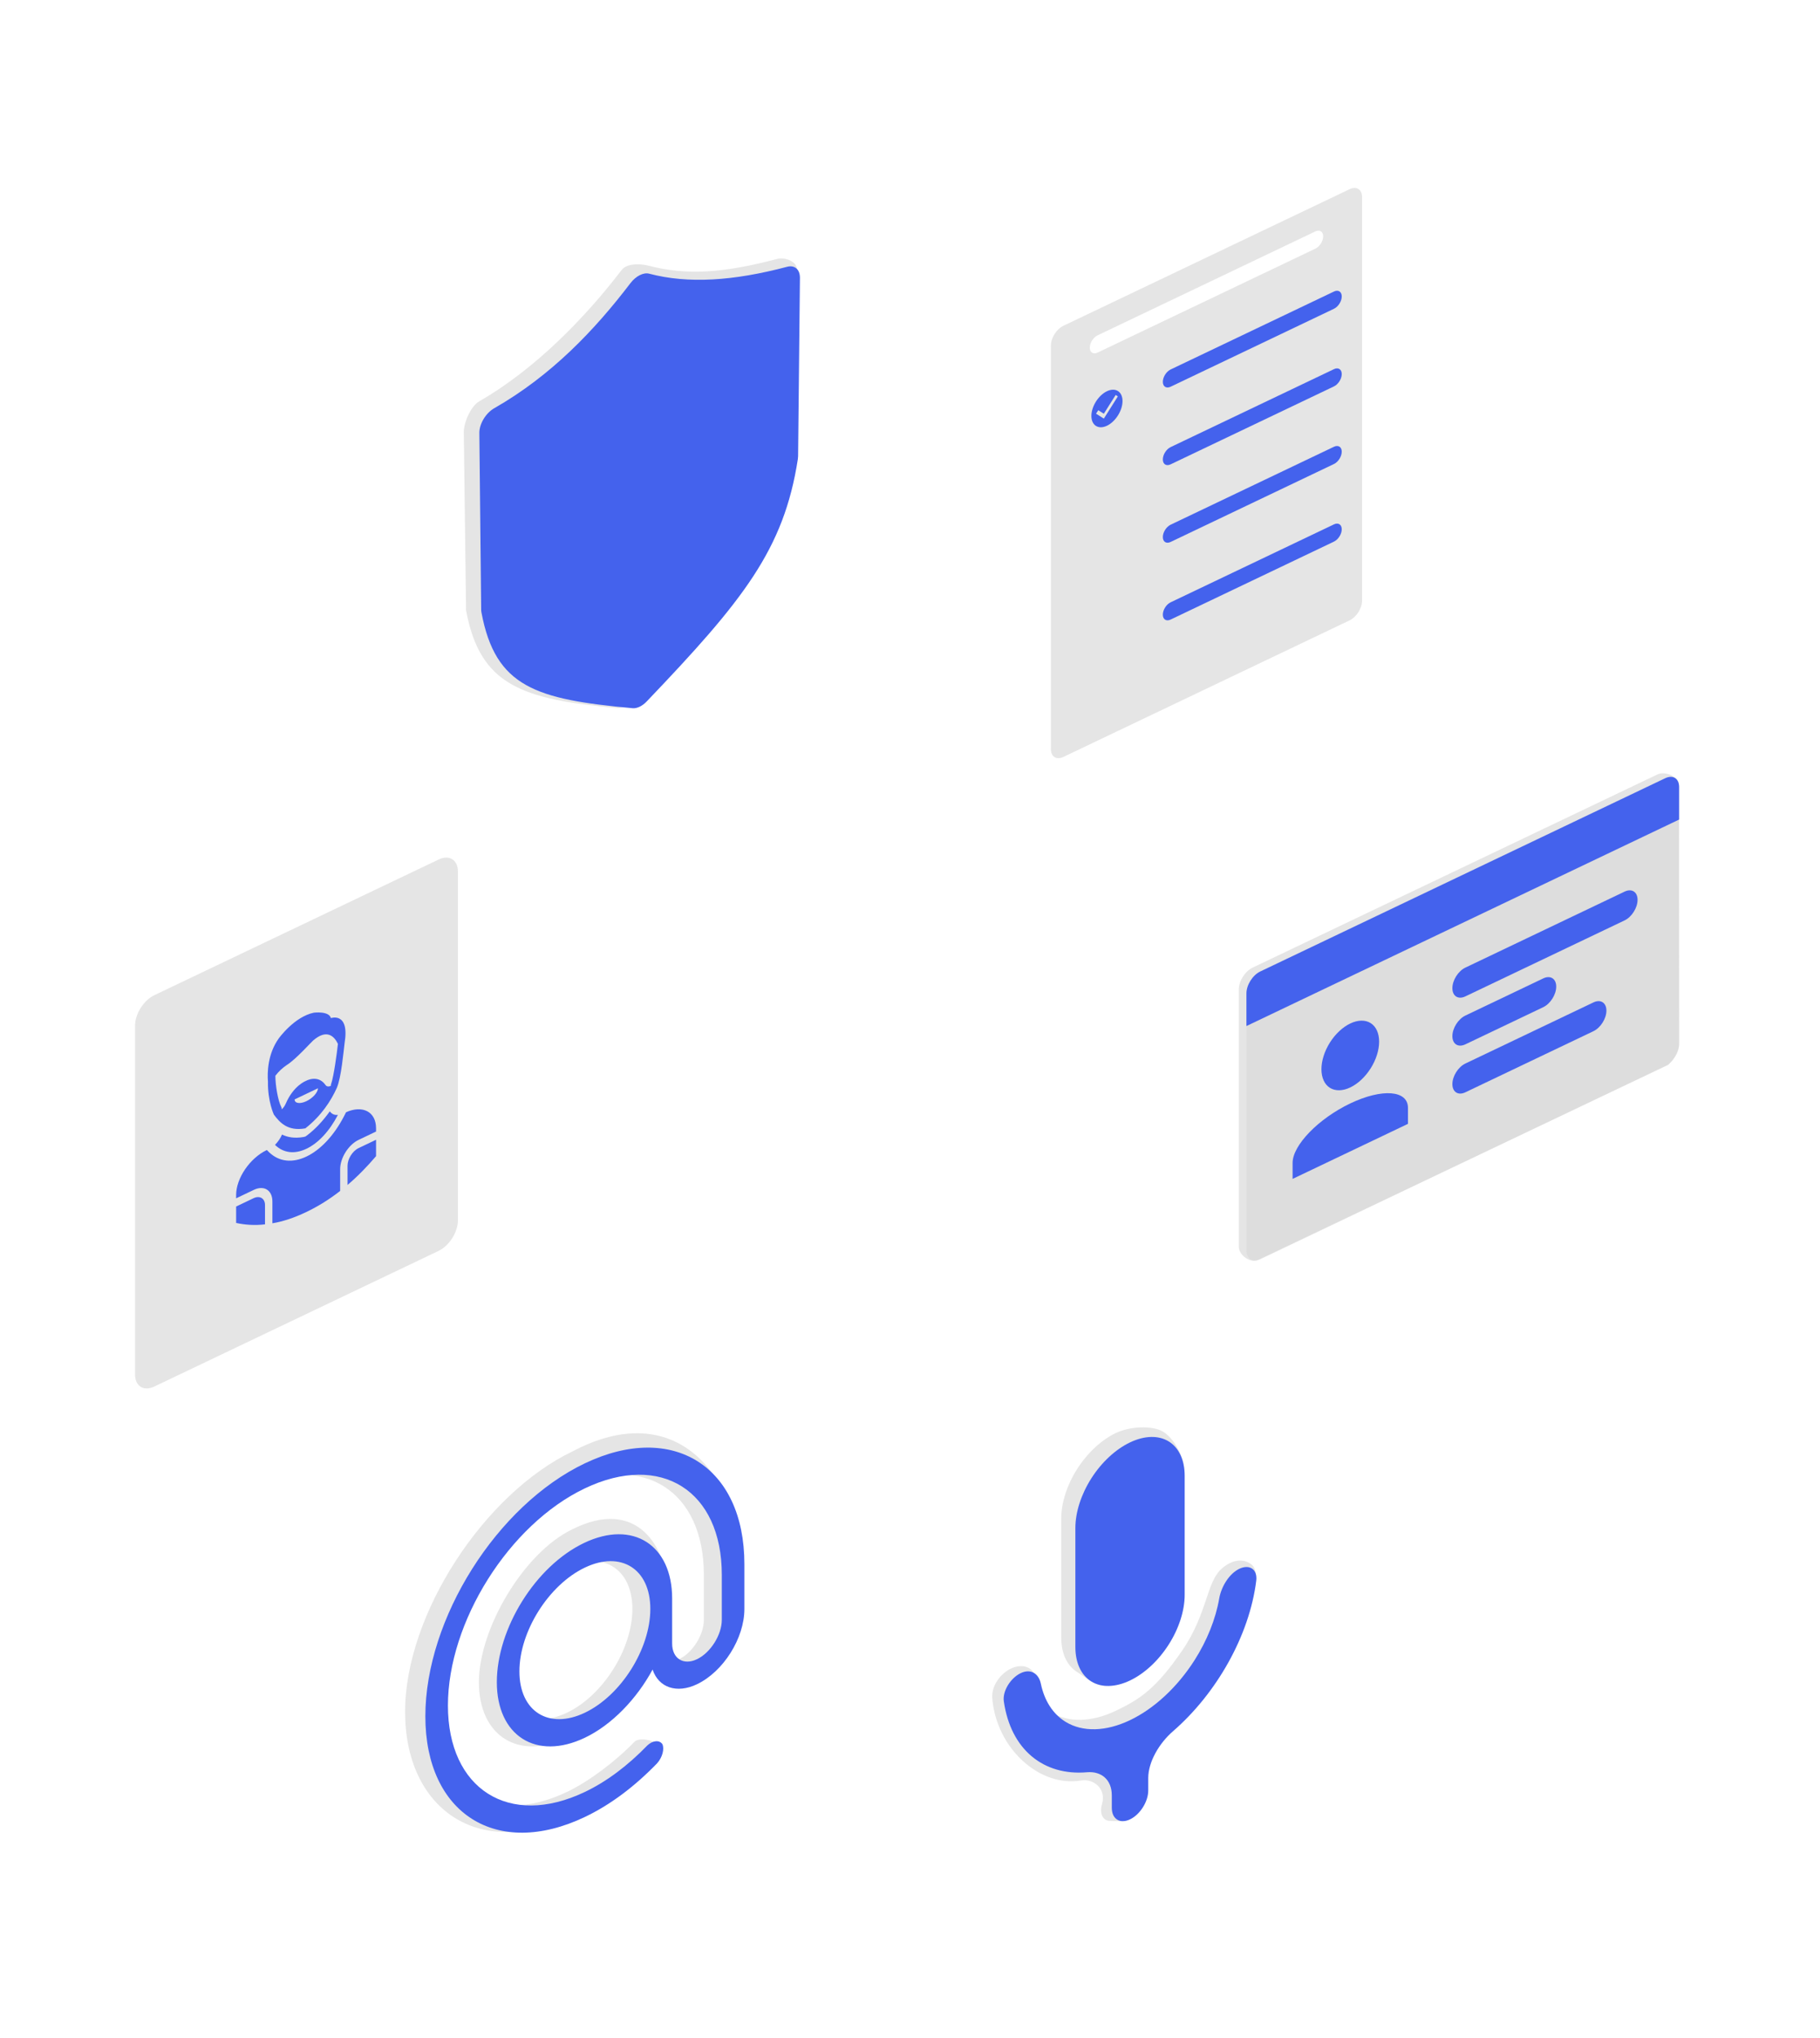 <svg width="310" height="347" viewBox="0 0 310 347" fill="none" xmlns="http://www.w3.org/2000/svg">
<path d="M23 174.631C23 172.62 24.471 170.289 26.285 169.424L74.715 146.324C76.529 145.459 78 146.387 78 148.397V207.74C78 209.751 76.529 212.082 74.715 212.947L26.285 236.047C24.471 236.912 23 235.984 23 233.974V174.631Z" fill="#DADADA" fill-opacity="0.7"/>
<path d="M56.361 173.322C56.046 172.075 53.461 172.4 53.461 172.4C50.119 173.086 47.471 176.794 47.471 176.794C45.579 179.443 45.516 182.616 45.642 184.163C45.579 187.476 46.651 189.759 46.651 189.759C47.66 191.094 48.984 192.628 52.011 192.093C54.722 189.961 56.361 187.433 57.37 185.205C58.127 183.447 58.505 179.076 58.694 177.588C59.577 172.207 56.361 173.322 56.361 173.322ZM52.2 187.462C51.128 187.973 50.182 187.865 50.182 187.167L54.154 185.272C54.154 185.971 53.272 186.951 52.2 187.462ZM56.424 184.469C56.361 184.569 56.361 184.709 56.361 184.848C55.983 185.029 55.604 185 55.415 184.671C54.091 182.857 52.074 184.029 52.074 184.029C52.074 184.029 49.993 184.812 48.669 187.889C48.48 188.328 48.227 188.658 47.975 188.848C47.975 188.708 47.975 188.569 47.912 188.459C47.345 187.402 46.903 184.749 46.903 183.142C47.471 182.383 48.164 181.772 48.858 181.302C50.371 180.37 53.082 177.331 53.335 177.141C55.667 175.12 56.928 176.404 57.559 177.71C57.37 179.407 56.865 183.141 56.424 184.469Z" fill="#4462ED"/>
<path d="M57.559 189.796C56.109 192.583 54.217 194.603 52.2 195.565C50.182 196.528 48.291 196.312 46.84 194.908C47.345 194.388 47.786 193.758 48.038 193.149C48.984 193.606 50.119 193.833 51.695 193.57L52.011 193.49L52.326 193.27C53.776 192.159 55.037 190.789 56.172 189.2C56.487 189.608 56.928 189.887 57.559 189.796Z" fill="#4462ED"/>
<path d="M45.138 205.151V208.434C43.373 208.647 41.733 208.521 40.22 208.195V205.401L43.183 203.987C44.255 203.476 45.138 204.033 45.138 205.151Z" fill="#4462ED"/>
<path d="M64.053 192.077V192.636L61.09 194.049C59.324 194.891 57.937 197.16 57.937 199.046V202.748C56.109 204.179 54.154 205.391 52.137 206.353C50.119 207.316 48.164 207.968 46.399 208.252V204.549C46.399 202.593 44.949 201.748 43.246 202.56L40.22 204.004V203.445C40.22 200.581 42.553 197.163 45.453 195.779L45.831 196.158C47.534 197.791 49.804 198.035 52.2 196.892C54.596 195.75 56.865 193.34 58.568 190.083L58.946 189.344L58.883 189.374C61.783 188.06 64.053 189.283 64.053 192.077Z" fill="#4462ED"/>
<path d="M61.09 195.446L64.053 194.033V196.827C62.54 198.597 60.901 200.287 59.198 201.727V198.444C59.198 197.327 60.018 195.958 61.09 195.446Z" fill="#4462ED"/>
<path d="M105.873 45.977C99.865 53.836 91.317 62.761 81.65 68.307C80.164 69.159 78.983 71.962 79 73.606L79.379 103.507C79.38 103.678 79.35 103.73 79.379 103.885C81.754 116.595 88.697 119.032 105.116 120.538C105.894 120.61 107.045 119.963 107.824 119.149C124.248 101.973 131.152 93.295 133.525 77.947C133.552 77.769 133.567 77.591 133.569 77.422L135.773 45.977C135.789 44.479 133.687 43.737 132.367 44.084C123.284 46.471 117.012 46.938 110.414 45.22C109.389 44.953 106.858 44.688 105.873 45.977Z" fill="#DADADA" fill-opacity="0.7"/>
<path d="M107.374 48.218C101.328 56.141 93.951 63.923 84.186 69.496C82.765 70.307 81.632 72.141 81.648 73.713L81.958 103.777C81.96 103.942 81.975 104.102 82.003 104.251C84.379 116.984 91.294 119.059 107.757 120.567C108.501 120.635 109.396 120.208 110.14 119.43C126.608 102.212 133.523 93.532 135.897 78.16C135.923 77.99 135.937 77.82 135.939 77.659L136.252 47.297C136.267 45.865 135.342 45.085 134.078 45.418C124.917 47.837 117.224 48.344 110.584 46.595C109.605 46.337 108.315 46.984 107.374 48.218Z" fill="#4462ED"/>
<path d="M211 168.47C211 167.027 212.056 165.353 213.358 164.732L282.335 131.832C283.638 131.211 285.952 132.203 285.952 133.646L286 177.647C286 178.551 285.548 179.906 284.193 181.262L214.266 214.477C212.963 215.098 211 213.676 211 212.233V168.47Z" fill="#DADADA" fill-opacity="0.7"/>
<path d="M212.306 169.123C212.306 167.68 213.362 166.007 214.665 165.386L283.642 132.485C284.944 131.864 286 132.53 286 133.973V177.736C286 179.179 284.944 180.853 283.642 181.474L214.665 214.374C213.362 214.995 212.306 214.329 212.306 212.886V169.123Z" fill="#DADADA" fill-opacity="0.7"/>
<path d="M229.993 174.24C231.296 173.618 232.545 173.596 233.467 174.177C234.388 174.758 234.906 175.896 234.906 177.34C234.906 178.783 234.388 180.415 233.467 181.875C232.545 183.335 231.296 184.505 229.993 185.126C228.69 185.748 227.44 185.77 226.519 185.189C225.598 184.608 225.08 183.47 225.08 182.026C225.08 180.583 225.598 178.951 226.519 177.491C227.44 176.031 228.69 174.861 229.993 174.24ZM229.993 187.848C235.422 185.258 239.819 185.597 239.819 188.604V191.326L220.167 200.699V197.978C220.167 194.97 224.564 190.437 229.993 187.848Z" fill="#4462ED"/>
<path d="M212.306 169.123C212.306 167.68 213.362 166.007 214.665 165.386L283.642 132.485C284.944 131.864 286 132.53 286 133.973V139.525L212.306 174.675V169.123Z" fill="#4462ED"/>
<path d="M247.385 168.232C247.385 166.879 248.374 165.31 249.595 164.728L276.715 151.792C277.936 151.21 278.925 151.835 278.925 153.187C278.925 154.54 277.936 156.109 276.715 156.691L249.595 169.626C248.374 170.209 247.385 169.584 247.385 168.232Z" fill="#4462ED"/>
<path d="M247.385 176.396C247.385 175.044 248.374 173.475 249.595 172.892L262.86 166.565C264.081 165.983 265.071 166.608 265.071 167.96C265.071 169.313 264.081 170.882 262.86 171.464L249.595 177.791C248.374 178.374 247.385 177.749 247.385 176.396Z" fill="#4462ED"/>
<path d="M247.385 184.561C247.385 183.208 248.374 181.64 249.595 181.057L271.409 170.653C272.63 170.07 273.619 170.695 273.619 172.048C273.619 173.4 272.63 174.969 271.409 175.552L249.595 185.956C248.374 186.538 247.385 185.914 247.385 184.561Z" fill="#4462ED"/>
<path fill-rule="evenodd" clip-rule="evenodd" d="M181.12 55.466C179.949 56.025 179 57.529 179 58.826L179 127.529C179 128.826 179.949 129.425 181.12 128.867L229.88 105.609C231.051 105.051 232 103.547 232 102.249L232 33.547C232 32.249 231.051 31.651 229.88 32.209L181.12 55.466ZM186.95 57.09C186.218 57.439 185.625 58.379 185.625 59.19C185.625 60 186.218 60.375 186.95 60.026L224.05 42.33C224.782 41.981 225.375 41.041 225.375 40.23C225.375 39.419 224.782 39.045 224.05 39.394L186.95 57.09Z" fill="#DADADA" fill-opacity="0.7"/>
<path d="M188.547 66.604C187.089 67.299 185.896 69.191 185.896 70.807C185.896 72.423 187.089 73.176 188.547 72.48C190.006 71.784 191.199 69.893 191.199 68.277C191.199 66.661 190.006 65.908 188.547 66.604ZM188.017 71.264L186.691 70.427L187.065 69.835L188.017 70.433L190.03 67.242L190.404 67.481L188.017 71.264Z" fill="#4462ED"/>
<path d="M198.065 65.002C198.065 64.191 198.659 63.251 199.39 62.902L227.215 49.63C227.947 49.281 228.54 49.656 228.54 50.466C228.54 51.277 227.947 52.217 227.215 52.566L199.39 65.838C198.659 66.187 198.065 65.813 198.065 65.002Z" fill="#4462ED"/>
<path d="M198.064 78.217C198.064 77.406 198.658 76.466 199.389 76.117L227.214 62.845C227.946 62.496 228.539 62.87 228.539 63.681C228.539 64.492 227.946 65.432 227.214 65.781L199.389 79.053C198.658 79.402 198.064 79.028 198.064 78.217Z" fill="#4462ED"/>
<path d="M198.064 91.429C198.064 90.618 198.658 89.678 199.389 89.329L227.214 76.057C227.946 75.708 228.539 76.082 228.539 76.893C228.539 77.704 227.946 78.644 227.214 78.993L199.389 92.265C198.658 92.614 198.064 92.24 198.064 91.429Z" fill="#4462ED"/>
<path d="M198.064 104.641C198.064 103.83 198.658 102.89 199.389 102.541L227.214 89.269C227.946 88.92 228.539 89.294 228.539 90.105C228.539 90.916 227.946 91.856 227.214 92.205L199.389 105.477C198.658 105.826 198.064 105.452 198.064 104.641Z" fill="#4462ED"/>
<path d="M97.527 247.085C82.533 254.237 69 274.791 69 291.404C69 308.017 81.569 316.477 96.564 309.325C100.921 307.247 105.022 304.155 108.867 300.191C109.764 299.195 112.685 297.962 112.3 297.152C111.787 296.402 108.995 295.644 108.098 296.498C104.766 299.933 100.28 303.293 96.564 305.065C83.62 311.239 73.239 304.547 73.239 290.349C73.239 276.15 83.62 259.555 96.564 253.381C109.508 247.207 119.888 253.757 119.888 268.098V275.765C119.888 278.321 117.966 281.368 115.659 282.468C113.352 283.569 111.43 282.356 111.43 279.8L113.828 272.046C113.828 262.959 108.297 254.931 97.527 260.33C89.197 264.303 81.569 277.288 81.569 286.375C81.569 295.463 88.234 299.809 96.564 295.836C101.177 293.635 108.081 286.191 110.772 281.216C111.797 284.277 112.199 288.378 115.659 286.728C120.145 284.588 123.733 278.901 123.733 273.932L126.564 266.87C125.545 250.569 114.847 237.916 97.527 247.085ZM96.564 291.576C90.412 294.51 85.414 291.357 85.414 284.541C85.414 277.726 90.412 269.804 96.564 266.87C102.715 263.936 107.713 267.09 107.713 273.905C107.713 280.721 102.715 288.642 96.564 291.576Z" fill="#DADADA" fill-opacity="0.7"/>
<path d="M99.62 249.121C84.626 256.273 72.451 275.569 72.451 292.182C72.451 308.795 84.626 316.477 99.62 309.325C103.978 307.246 108.079 304.154 111.923 300.191C112.82 299.195 113.205 297.733 112.82 296.923C112.308 296.173 111.154 296.298 110.257 297.152C106.925 300.587 103.337 303.292 99.62 305.065C86.676 311.239 76.296 304.547 76.296 290.348C76.296 276.149 86.676 259.555 99.62 253.381C112.564 247.207 122.945 253.757 122.945 268.098V275.765C122.945 278.321 121.022 281.368 118.716 282.468C116.409 283.568 114.486 282.355 114.486 279.8V272.132C114.486 263.045 107.822 258.698 99.492 262.671C91.162 266.645 84.626 277.288 84.626 286.375C84.626 295.462 91.29 299.809 99.62 295.836C104.234 293.635 108.463 289.204 111.154 284.229C112.18 287.289 115.255 288.378 118.716 286.728C123.201 284.588 126.79 278.901 126.79 273.931V266.264C126.79 249.651 114.615 241.969 99.62 249.121ZM99.62 291.576C93.469 294.51 88.471 291.357 88.471 284.541C88.471 277.726 93.469 269.804 99.62 266.87C105.772 263.936 110.77 267.089 110.77 273.905C110.77 280.72 105.772 288.642 99.62 291.576Z" fill="#4462ED"/>
<path d="M190.07 243.954C192.539 242.776 196.374 242.671 198.12 243.738C199.77 244.747 201.525 247.538 201.713 250.11C201.735 250.402 201.71 250.717 201.672 251.036L199.437 269.433C199.399 269.752 199.382 270.063 199.37 270.372C199.265 272.943 198.299 275.799 196.653 278.377C194.907 281.11 192.166 285.477 189.697 286.654C187.228 287.832 185.234 285.724 183.488 284.656C181.742 283.589 180.761 281.479 180.761 278.792V258.527C180.761 255.839 181.742 252.794 183.488 250.061C185.234 247.329 187.601 245.132 190.07 243.954ZM212.773 266.076C212.903 266.151 213.03 266.234 213.148 266.327C216.852 269.245 206.87 287.639 197.372 296.639C195.415 298.493 194.172 301.62 195.04 303.356C196.247 305.769 193.463 310.144 190.781 310.051L189.005 309.99C187.812 309.949 187.247 308.693 187.708 307.11C188.473 304.489 186.236 302.757 184.14 303.111C177.075 304.304 169.741 297.674 169.015 289.148C168.761 286.17 171.843 283.338 174.304 283.666C175.184 283.783 175.892 284.286 176.27 285.136C178.255 289.597 177.206 290.368 179.1 291.526C182.009 293.305 185.956 293.202 190.07 291.239C194.185 289.277 196.917 287.456 201.329 281.039C205.741 274.622 205.431 269.329 208.147 267.001C210.451 265.027 212.214 265.752 212.773 266.076Z" fill="#DADADA" fill-opacity="0.7"/>
<path d="M192.477 245.558C194.946 244.381 197.313 244.319 199.059 245.387C200.805 246.454 201.786 248.564 201.786 251.251V271.516C201.786 274.203 200.805 277.248 199.059 279.981C197.313 282.714 194.946 284.911 192.477 286.089C190.008 287.266 187.64 287.328 185.894 286.261C184.149 285.193 183.168 283.084 183.168 280.396V260.131C183.168 257.444 184.149 254.399 185.894 251.666C187.64 248.933 190.008 246.736 192.477 245.558ZM211.094 267.076C212.808 266.259 214.222 267.133 213.971 269.13C212.805 278.437 207.237 288.274 199.798 294.728C197.445 296.769 195.58 299.937 195.58 302.701V304.814C195.58 306.712 194.191 308.914 192.477 309.731C190.763 310.549 189.374 309.672 189.374 307.774V305.661C189.374 302.897 187.508 301.508 185.155 301.712C177.717 302.355 172.149 297.828 170.982 289.635C170.732 287.876 172.145 285.654 173.859 284.836C175.573 284.019 176.93 284.927 177.282 286.617C177.89 289.534 179.347 291.81 181.506 293.13C184.416 294.909 188.362 294.806 192.477 292.844C196.592 290.881 200.538 287.22 203.447 282.665C205.606 279.285 207.063 275.619 207.671 272.122C208.024 270.096 209.381 267.893 211.094 267.076Z" fill="#4462ED"/>
</svg>
